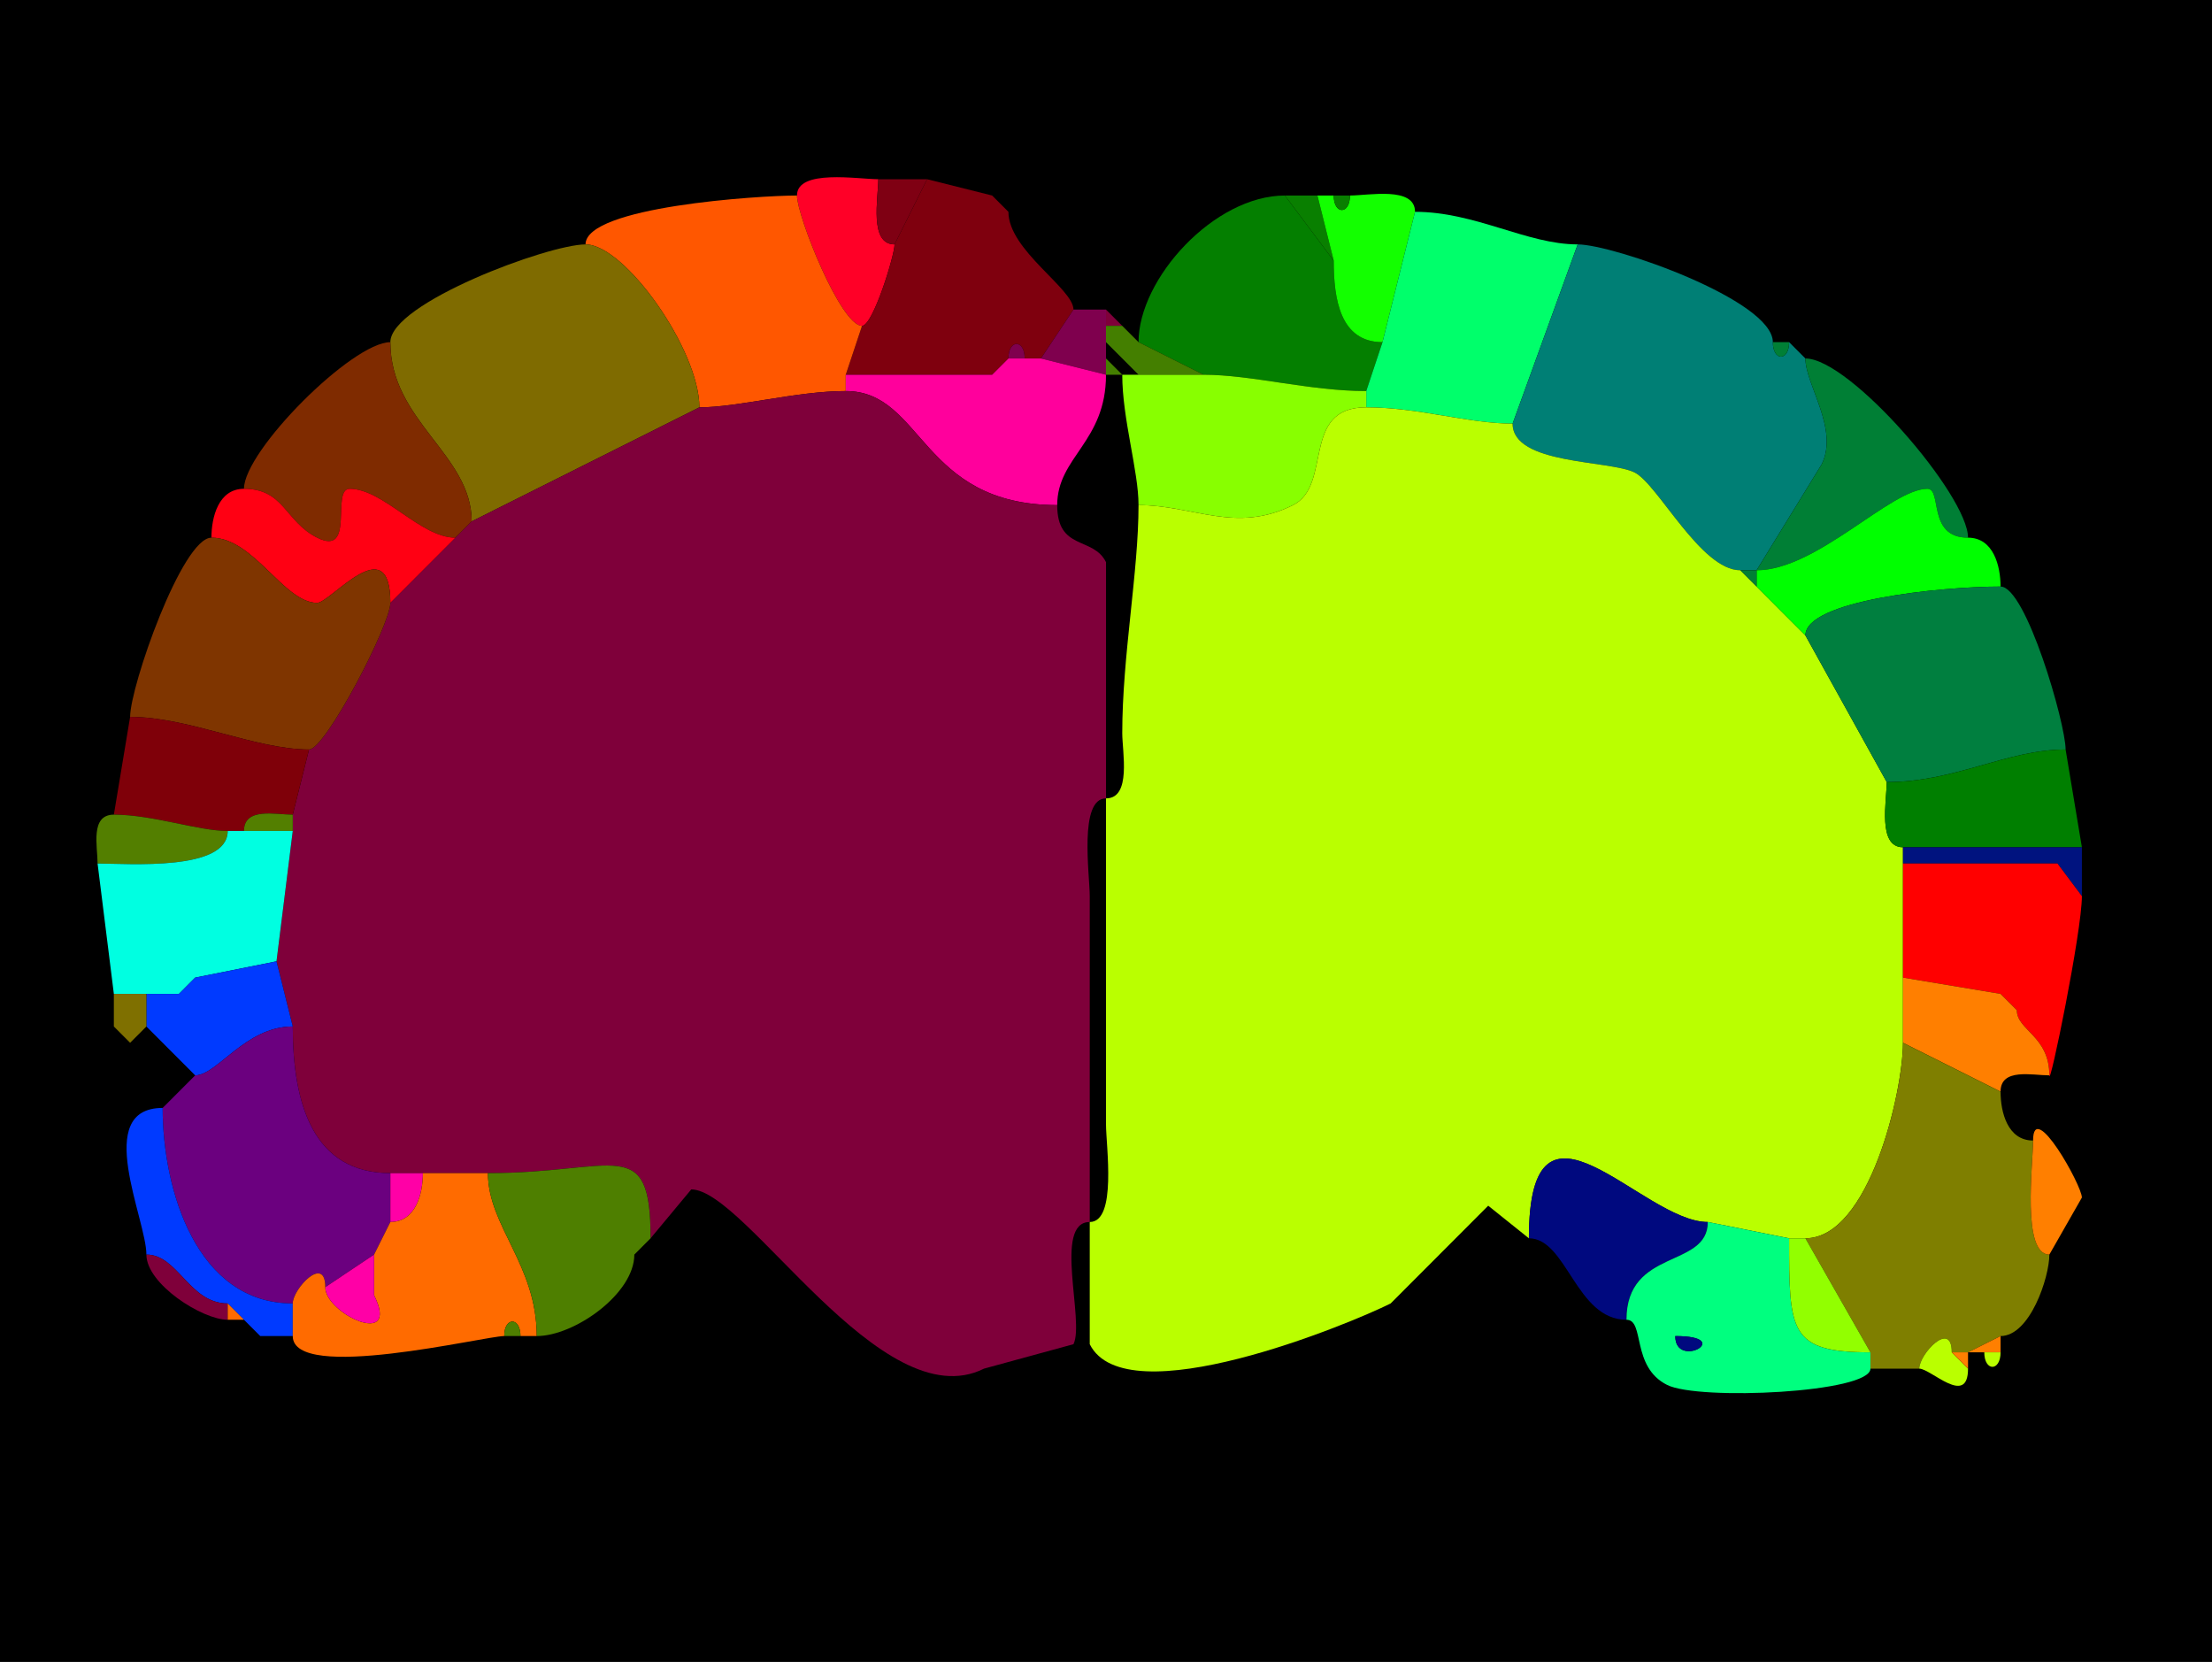 <?xml version="1.0" encoding="UTF-8"?>
<svg xmlns="http://www.w3.org/2000/svg" xmlns:xlink="http://www.w3.org/1999/xlink" width="430px" height="323px" viewBox="0 0 430 323" version="1.1">
<g id="surface1">
<rect x="0" y="0" width="430" height="323" style="fill:rgb(0%,0%,0%);fill-opacity:1;stroke:none;"/>
<path style=" stroke:none;fill-rule:nonzero;fill:rgb(100%,0%,15.294%);fill-opacity:1;" d="M 173.898 47.5 C 173.898 49.625 169.699 63.332 167.574 63.332 C 163.426 63.332 154.926 41.965 154.926 38 C 154.926 32.797 166.832 34.832 170.734 34.832 C 170.734 38.461 168.906 47.5 173.898 47.5 Z M 173.898 47.5 "/>
<path style=" stroke:none;fill-rule:nonzero;fill:rgb(49.804%,0%,7.451%);fill-opacity:1;" d="M 180.219 34.832 L 173.898 47.5 C 168.906 47.5 170.734 38.461 170.734 34.832 C 170.734 34.832 180.219 34.832 180.219 34.832 Z M 180.219 34.832 "/>
<path style=" stroke:none;fill-rule:nonzero;fill:rgb(49.804%,0%,5.49%);fill-opacity:1;" d="M 164.41 72.832 L 192.867 72.832 C 192.867 72.832 196.031 69.668 196.031 69.668 C 196.031 65.91 199.191 65.91 199.191 69.668 C 199.191 69.668 202.352 69.668 202.352 69.668 C 202.352 69.668 208.676 60.168 208.676 60.168 C 208.676 56.09 196.031 48.648 196.031 41.168 C 196.031 41.168 192.867 38 192.867 38 C 192.867 38 180.219 34.832 180.219 34.832 C 180.219 34.832 173.898 47.5 173.898 47.5 C 173.898 49.625 169.699 63.332 167.574 63.332 C 167.574 63.332 164.41 72.832 164.41 72.832 Z M 164.41 72.832 "/>
<path style=" stroke:none;fill-rule:nonzero;fill:rgb(100%,34.118%,0%);fill-opacity:1;" d="M 164.41 76 C 154.883 76 143.508 79.168 135.957 79.168 C 135.957 68.004 121.449 47.5 113.824 47.5 C 113.824 40.168 147.52 38 154.926 38 C 154.926 41.965 163.426 63.332 167.574 63.332 C 167.574 63.332 164.41 72.832 164.41 72.832 C 164.41 72.832 164.41 76 164.41 76 Z M 164.41 76 "/>
<path style=" stroke:none;fill-rule:nonzero;fill:rgb(49.804%,0%,22.745%);fill-opacity:1;" d="M 192.867 38 L 196.031 41.168 C 196.031 41.168 192.867 38 192.867 38 Z M 192.867 38 "/>
<path style=" stroke:none;fill-rule:nonzero;fill:rgb(1.569%,49.804%,0%);fill-opacity:1;" d="M 233.969 72.832 C 243.387 72.832 254.488 76 265.59 76 C 265.59 76 268.75 66.5 268.75 66.5 C 260.531 66.5 259.266 58.141 259.266 50.668 C 259.266 50.668 249.781 38 249.781 38 C 236.047 38 221.324 54.141 221.324 66.5 C 221.324 66.5 233.969 72.832 233.969 72.832 Z M 233.969 72.832 "/>
<path style=" stroke:none;fill-rule:nonzero;fill:rgb(3.529%,49.804%,0%);fill-opacity:1;" d="M 256.102 38 L 259.266 50.668 C 259.266 50.668 249.781 38 249.781 38 C 249.781 38 256.102 38 256.102 38 Z M 256.102 38 "/>
<path style=" stroke:none;fill-rule:nonzero;fill:rgb(7.451%,100%,0%);fill-opacity:1;" d="M 259.266 50.668 C 259.266 58.141 260.531 66.5 268.75 66.5 C 268.75 66.5 275.074 41.168 275.074 41.168 C 275.074 36.168 266.047 38 262.426 38 C 262.426 41.754 259.266 41.754 259.266 38 C 259.266 38 256.102 38 256.102 38 C 256.102 38 259.266 50.668 259.266 50.668 Z M 259.266 50.668 "/>
<path style=" stroke:none;fill-rule:nonzero;fill:rgb(3.529%,49.804%,0%);fill-opacity:1;" d="M 259.266 38 L 262.426 38 C 262.426 41.754 259.266 41.754 259.266 38 Z M 259.266 38 "/>
<path style=" stroke:none;fill-rule:nonzero;fill:rgb(0%,100%,41.961%);fill-opacity:1;" d="M 265.59 79.168 C 275.777 79.168 285.434 82.332 294.043 82.332 C 294.043 82.332 306.691 47.5 306.691 47.5 C 296.828 47.5 286.84 41.168 275.074 41.168 C 275.074 41.168 268.75 66.5 268.75 66.5 C 268.75 66.5 265.59 76 265.59 76 C 265.59 76 265.59 79.168 265.59 79.168 Z M 265.59 79.168 "/>
<path style=" stroke:none;fill-rule:nonzero;fill:rgb(49.804%,41.961%,0%);fill-opacity:1;" d="M 135.957 79.168 L 91.691 101.332 C 91.691 88.309 75.883 81.887 75.883 66.5 C 75.883 58.914 106.598 47.5 113.824 47.5 C 121.449 47.5 135.957 68.004 135.957 79.168 Z M 135.957 79.168 "/>
<path style=" stroke:none;fill-rule:nonzero;fill:rgb(0%,49.804%,45.882%);fill-opacity:1;" d="M 338.309 110.832 L 341.469 110.832 C 341.469 110.832 354.117 90.25 354.117 90.25 C 357.535 83.406 350.957 74.75 350.957 69.668 C 350.957 69.668 347.793 66.5 347.793 66.5 C 347.793 70.254 344.633 70.254 344.633 66.5 C 344.633 58.328 313.578 47.5 306.691 47.5 C 306.691 47.5 294.043 82.332 294.043 82.332 C 294.043 90.363 312.883 89.391 317.758 91.832 C 322.297 94.109 330.621 110.832 338.309 110.832 Z M 338.309 110.832 "/>
<path style=" stroke:none;fill-rule:nonzero;fill:rgb(49.804%,0%,30.588%);fill-opacity:1;" d="M 215 69.668 L 215 72.832 C 215 72.832 202.352 69.668 202.352 69.668 C 202.352 69.668 208.676 60.168 208.676 60.168 C 208.676 60.168 215 60.168 215 60.168 C 215 60.168 215 63.332 215 63.332 C 215 63.332 215 66.5 215 66.5 C 215 66.5 215 69.668 215 69.668 Z M 215 69.668 "/>
<path style=" stroke:none;fill-rule:nonzero;fill:rgb(49.804%,0%,22.745%);fill-opacity:1;" d="M 215 63.332 L 218.16 63.332 C 218.16 63.332 215 60.168 215 60.168 C 215 60.168 215 63.332 215 63.332 Z M 215 63.332 "/>
<path style=" stroke:none;fill-rule:nonzero;fill:rgb(26.667%,49.804%,0%);fill-opacity:1;" d="M 221.324 72.832 L 233.969 72.832 C 233.969 72.832 221.324 66.5 221.324 66.5 C 221.324 66.5 218.16 63.332 218.16 63.332 C 218.16 63.332 215 63.332 215 63.332 C 215 63.332 215 66.5 215 66.5 C 215 66.5 221.324 72.832 221.324 72.832 Z M 221.324 72.832 "/>
<path style=" stroke:none;fill-rule:nonzero;fill:rgb(49.804%,16.863%,0%);fill-opacity:1;" d="M 91.691 101.332 L 88.531 104.5 C 81.754 104.5 74.5 95 67.977 95 C 64.277 95 69.156 108.258 61.656 104.5 C 55.398 101.367 55.258 95 47.426 95 C 47.426 87.59 68.484 66.5 75.883 66.5 C 75.883 81.887 91.691 88.309 91.691 101.332 Z M 91.691 101.332 "/>
<path style=" stroke:none;fill-rule:nonzero;fill:rgb(49.804%,0%,30.588%);fill-opacity:1;" d="M 196.031 69.668 L 199.191 69.668 C 199.191 65.91 196.031 65.91 196.031 69.668 Z M 196.031 69.668 "/>
<path style=" stroke:none;fill-rule:nonzero;fill:rgb(0%,49.804%,20.784%);fill-opacity:1;" d="M 344.633 66.5 L 347.793 66.5 C 347.793 70.254 344.633 70.254 344.633 66.5 Z M 344.633 66.5 "/>
<path style=" stroke:none;fill-rule:nonzero;fill:rgb(49.804%,0%,30.588%);fill-opacity:1;" d="M 196.031 69.668 L 192.867 72.832 C 192.867 72.832 196.031 69.668 196.031 69.668 Z M 196.031 69.668 "/>
<path style=" stroke:none;fill-rule:nonzero;fill:rgb(100%,0%,61.176%);fill-opacity:1;" d="M 164.41 76 C 179.523 76 178.871 98.168 205.516 98.168 C 205.516 88.773 215 85.957 215 72.832 C 215 72.832 202.352 69.668 202.352 69.668 C 202.352 69.668 199.191 69.668 199.191 69.668 C 199.191 69.668 196.031 69.668 196.031 69.668 C 196.031 69.668 192.867 72.832 192.867 72.832 C 192.867 72.832 164.41 72.832 164.41 72.832 C 164.41 72.832 164.41 76 164.41 76 Z M 164.41 76 "/>
<path style=" stroke:none;fill-rule:nonzero;fill:rgb(26.667%,49.804%,0%);fill-opacity:1;" d="M 215 72.832 L 218.16 72.832 C 218.16 72.832 215 69.668 215 69.668 C 215 69.668 215 72.832 215 72.832 Z M 215 72.832 "/>
<path style=" stroke:none;fill-rule:nonzero;fill:rgb(0%,49.804%,20.784%);fill-opacity:1;" d="M 382.574 104.5 C 374.566 104.5 377.609 95 374.668 95 C 367.547 95 353.18 110.832 341.469 110.832 C 341.469 110.832 354.117 90.25 354.117 90.25 C 357.535 83.406 350.957 74.75 350.957 69.668 C 359.648 69.668 382.574 96.285 382.574 104.5 Z M 382.574 104.5 "/>
<path style=" stroke:none;fill-rule:nonzero;fill:rgb(53.333%,100%,0%);fill-opacity:1;" d="M 265.59 79.168 C 252.801 79.168 259.105 94.289 251.359 98.168 C 240.211 103.75 231.992 98.168 221.324 98.168 C 221.324 91.527 218.16 81.406 218.16 72.832 C 218.16 72.832 221.324 72.832 221.324 72.832 C 221.324 72.832 233.969 72.832 233.969 72.832 C 243.387 72.832 254.488 76 265.59 76 C 265.59 76 265.59 79.168 265.59 79.168 Z M 265.59 79.168 "/>
<path style=" stroke:none;fill-rule:nonzero;fill:rgb(49.804%,0%,22.745%);fill-opacity:1;" d="M 211.84 237.5 C 204.691 237.5 210.898 256.797 208.676 261.25 L 191.285 266 C 171.344 275.988 144.977 231.168 134.375 231.168 L 126.469 240.668 C 126.469 220.156 119.766 228 94.852 228 C 94.852 228 82.207 228 82.207 228 C 82.207 228 75.883 228 75.883 228 C 60.895 228 56.91 214.578 56.91 199.5 C 56.91 199.5 53.75 186.832 53.75 186.832 C 53.75 186.832 56.91 161.5 56.91 161.5 C 56.91 161.5 56.91 158.332 56.91 158.332 C 56.91 158.332 60.074 145.668 60.074 145.668 C 63.273 145.668 75.883 121.371 75.883 117.168 C 75.883 117.168 88.531 104.5 88.531 104.5 C 88.531 104.5 91.691 101.332 91.691 101.332 C 91.691 101.332 135.957 79.168 135.957 79.168 C 143.508 79.168 154.883 76 164.41 76 C 179.523 76 178.871 98.168 205.516 98.168 C 205.516 107.082 212.48 104.199 215 109.25 C 215 109.25 215 155.168 215 155.168 C 209.676 155.168 211.84 169.984 211.84 174.168 C 211.84 174.168 211.84 237.5 211.84 237.5 Z M 211.84 237.5 "/>
<path style=" stroke:none;fill-rule:nonzero;fill:rgb(72.941%,100%,0%);fill-opacity:1;" d="M 347.793 240.668 L 350.957 240.668 C 363.355 240.668 369.926 212.188 369.926 202.668 C 369.926 202.668 369.926 190 369.926 190 C 369.926 180.293 369.926 176.016 369.926 167.832 C 369.926 167.832 369.926 164.668 369.926 164.668 C 364.934 164.668 366.766 155.625 366.766 152 C 366.766 152 350.957 123.5 350.957 123.5 C 350.957 123.5 341.469 114 341.469 114 C 341.469 114 338.309 110.832 338.309 110.832 C 330.621 110.832 322.297 94.109 317.758 91.832 C 312.883 89.391 294.043 90.363 294.043 82.332 C 285.434 82.332 275.777 79.168 265.59 79.168 C 252.801 79.168 259.105 94.289 251.359 98.168 C 240.211 103.75 231.992 98.168 221.324 98.168 C 221.324 111.219 218.16 127.539 218.16 142.5 C 218.16 146.125 219.992 155.168 215 155.168 C 215 155.168 215 218.5 215 218.5 C 215 222.684 217.164 237.5 211.84 237.5 C 211.84 237.5 211.84 261.25 211.84 261.25 C 218.863 275.324 262.348 257.332 270.332 253.332 C 270.332 253.332 289.301 234.332 289.301 234.332 C 289.301 234.332 297.207 240.668 297.207 240.668 C 297.207 207.707 319.172 237.5 331.984 237.5 C 331.984 237.5 347.793 240.668 347.793 240.668 Z M 347.793 240.668 "/>
<path style=" stroke:none;fill-rule:nonzero;fill:rgb(100%,0%,7.451%);fill-opacity:1;" d="M 88.531 104.5 L 75.883 117.168 C 75.883 102.562 64.234 117.168 61.656 117.168 C 55.176 117.168 49.352 104.5 41.102 104.5 C 41.102 100.578 42.438 95 47.426 95 C 55.258 95 55.398 101.367 61.656 104.5 C 69.156 108.258 64.277 95 67.977 95 C 74.5 95 81.754 104.5 88.531 104.5 Z M 88.531 104.5 "/>
<path style=" stroke:none;fill-rule:nonzero;fill:rgb(0%,100%,0%);fill-opacity:1;" d="M 388.898 114 C 377.105 114 350.957 116.707 350.957 123.5 C 350.957 123.5 341.469 114 341.469 114 C 341.469 114 341.469 110.832 341.469 110.832 C 353.18 110.832 367.547 95 374.668 95 C 377.609 95 374.566 104.5 382.574 104.5 C 387.559 104.5 388.898 110.078 388.898 114 Z M 388.898 114 "/>
<path style=" stroke:none;fill-rule:nonzero;fill:rgb(49.804%,20.784%,0%);fill-opacity:1;" d="M 25.293 139.332 C 36.645 139.332 49.676 145.668 60.074 145.668 C 63.273 145.668 75.883 121.371 75.883 117.168 C 75.883 102.562 64.234 117.168 61.656 117.168 C 55.176 117.168 49.352 104.5 41.102 104.5 C 35.406 104.5 25.293 133.414 25.293 139.332 Z M 25.293 139.332 "/>
<path style=" stroke:none;fill-rule:nonzero;fill:rgb(0%,49.804%,20.784%);fill-opacity:1;" d="M 341.469 110.832 L 341.469 114 C 341.469 114 338.309 110.832 338.309 110.832 C 338.309 110.832 341.469 110.832 341.469 110.832 Z M 341.469 110.832 "/>
<path style=" stroke:none;fill-rule:nonzero;fill:rgb(0%,49.804%,24.706%);fill-opacity:1;" d="M 401.543 145.668 C 390.098 145.668 380.145 152 366.766 152 C 366.766 152 350.957 123.5 350.957 123.5 C 350.957 116.707 377.105 114 388.898 114 C 393.844 114 401.543 140.625 401.543 145.668 Z M 401.543 145.668 "/>
<path style=" stroke:none;fill-rule:nonzero;fill:rgb(49.804%,0%,3.529%);fill-opacity:1;" d="M 44.266 161.5 L 47.426 161.5 C 47.426 156.836 53.598 158.332 56.91 158.332 C 56.91 158.332 60.074 145.668 60.074 145.668 C 49.676 145.668 36.645 139.332 25.293 139.332 C 25.293 139.332 22.133 158.332 22.133 158.332 C 29.75 158.332 38.512 161.5 44.266 161.5 Z M 44.266 161.5 "/>
<path style=" stroke:none;fill-rule:nonzero;fill:rgb(0%,49.804%,0%);fill-opacity:1;" d="M 369.926 164.668 C 383.941 164.668 390.691 164.668 404.707 164.668 C 404.707 164.668 401.543 145.668 401.543 145.668 C 390.098 145.668 380.145 152 366.766 152 C 366.766 155.625 364.934 164.668 369.926 164.668 Z M 369.926 164.668 "/>
<path style=" stroke:none;fill-rule:nonzero;fill:rgb(32.549%,49.804%,0%);fill-opacity:1;" d="M 44.266 161.5 C 44.266 169.379 24.977 167.832 18.969 167.832 C 18.969 164.516 17.477 158.332 22.133 158.332 C 29.75 158.332 38.512 161.5 44.266 161.5 Z M 44.266 161.5 "/>
<path style=" stroke:none;fill-rule:nonzero;fill:rgb(32.549%,49.804%,0%);fill-opacity:1;" d="M 47.426 161.5 L 56.91 161.5 C 56.91 161.5 56.91 158.332 56.91 158.332 C 53.598 158.332 47.426 156.836 47.426 161.5 Z M 47.426 161.5 "/>
<path style=" stroke:none;fill-rule:nonzero;fill:rgb(0%,100%,88.235%);fill-opacity:1;" d="M 28.457 193.168 L 34.781 193.168 C 34.781 193.168 37.941 190 37.941 190 C 37.941 190 53.75 186.832 53.75 186.832 C 53.75 186.832 56.91 161.5 56.91 161.5 C 56.91 161.5 47.426 161.5 47.426 161.5 C 47.426 161.5 44.266 161.5 44.266 161.5 C 44.266 169.379 24.977 167.832 18.969 167.832 C 18.969 167.832 22.133 193.168 22.133 193.168 C 22.133 193.168 28.457 193.168 28.457 193.168 Z M 28.457 193.168 "/>
<path style=" stroke:none;fill-rule:nonzero;fill:rgb(0%,7.451%,49.804%);fill-opacity:1;" d="M 369.926 167.832 C 381.109 167.832 391.551 167.832 399.965 167.832 L 404.707 174.168 C 404.707 174.168 404.707 164.668 404.707 164.668 C 390.691 164.668 383.941 164.668 369.926 164.668 C 369.926 164.668 369.926 167.832 369.926 167.832 Z M 369.926 167.832 "/>
<path style=" stroke:none;fill-rule:nonzero;fill:rgb(100%,0%,0%);fill-opacity:1;" d="M 392.059 196.332 C 392.059 200.262 398.383 201.324 398.383 209 C 398.383 211.77 404.707 181.078 404.707 174.168 C 404.707 174.168 399.965 167.832 399.965 167.832 C 391.551 167.832 381.109 167.832 369.926 167.832 C 369.926 176.016 369.926 180.293 369.926 190 C 369.926 190 388.898 193.168 388.898 193.168 C 388.898 193.168 392.059 196.332 392.059 196.332 Z M 392.059 196.332 "/>
<path style=" stroke:none;fill-rule:nonzero;fill:rgb(0%,22.745%,100%);fill-opacity:1;" d="M 56.91 199.5 C 47.695 199.5 42.207 209 37.941 209 C 37.941 209 28.457 199.5 28.457 199.5 C 28.457 199.5 28.457 193.168 28.457 193.168 C 28.457 193.168 34.781 193.168 34.781 193.168 C 34.781 193.168 37.941 190 37.941 190 C 37.941 190 53.75 186.832 53.75 186.832 C 53.75 186.832 56.91 199.5 56.91 199.5 Z M 56.91 199.5 "/>
<path style=" stroke:none;fill-rule:nonzero;fill:rgb(49.804%,43.922%,0%);fill-opacity:1;" d="M 37.941 190 L 34.781 193.168 C 34.781 193.168 37.941 190 37.941 190 Z M 37.941 190 "/>
<path style=" stroke:none;fill-rule:nonzero;fill:rgb(100%,49.804%,0%);fill-opacity:1;" d="M 398.383 209 C 395.07 209 388.898 207.504 388.898 212.168 C 388.898 212.168 369.926 202.668 369.926 202.668 C 369.926 202.668 369.926 190 369.926 190 C 369.926 190 388.898 193.168 388.898 193.168 C 388.898 193.168 392.059 196.332 392.059 196.332 C 392.059 200.262 398.383 201.324 398.383 209 Z M 398.383 209 "/>
<path style=" stroke:none;fill-rule:nonzero;fill:rgb(49.804%,43.922%,0%);fill-opacity:1;" d="M 28.457 199.5 L 25.293 202.668 C 25.293 202.668 22.133 199.5 22.133 199.5 C 22.133 199.5 22.133 193.168 22.133 193.168 C 22.133 193.168 28.457 193.168 28.457 193.168 C 28.457 193.168 28.457 199.5 28.457 199.5 Z M 28.457 199.5 "/>
<path style=" stroke:none;fill-rule:nonzero;fill:rgb(0%,49.804%,47.843%);fill-opacity:1;" d="M 388.898 193.168 L 392.059 196.332 C 392.059 196.332 388.898 193.168 388.898 193.168 Z M 388.898 193.168 "/>
<path style=" stroke:none;fill-rule:nonzero;fill:rgb(49.804%,0%,22.745%);fill-opacity:1;" d="M 22.133 199.5 L 25.293 202.668 C 25.293 202.668 22.133 199.5 22.133 199.5 Z M 22.133 199.5 "/>
<path style=" stroke:none;fill-rule:nonzero;fill:rgb(41.961%,0%,49.804%);fill-opacity:1;" d="M 63.234 250.168 C 63.234 243.754 56.91 250.496 56.91 253.332 C 38.195 253.332 31.617 231.23 31.617 215.332 C 31.617 215.332 37.941 209 37.941 209 C 42.207 209 47.695 199.5 56.91 199.5 C 56.91 214.578 60.895 228 75.883 228 C 75.883 228 75.883 237.5 75.883 237.5 C 75.883 237.5 72.719 243.832 72.719 243.832 C 72.719 243.832 63.234 250.168 63.234 250.168 Z M 63.234 250.168 "/>
<path style=" stroke:none;fill-rule:nonzero;fill:rgb(49.804%,49.804%,0%);fill-opacity:1;" d="M 363.602 266 L 373.09 266 C 373.09 263.164 379.41 256.418 379.41 262.832 C 379.41 262.832 382.574 262.832 382.574 262.832 C 382.574 262.832 388.898 259.668 388.898 259.668 C 394.598 259.668 398.383 248.293 398.383 243.832 C 392.965 243.832 395.219 226.117 395.219 221.668 C 390.234 221.668 388.898 216.09 388.898 212.168 C 388.898 212.168 369.926 202.668 369.926 202.668 C 369.926 212.188 363.355 240.668 350.957 240.668 C 350.957 240.668 363.602 262.832 363.602 262.832 C 363.602 262.832 363.602 266 363.602 266 Z M 363.602 266 "/>
<path style=" stroke:none;fill-rule:nonzero;fill:rgb(0%,22.745%,100%);fill-opacity:1;" d="M 50.59 259.668 L 56.91 259.668 C 56.91 259.668 56.91 253.332 56.91 253.332 C 38.195 253.332 31.617 231.23 31.617 215.332 C 17.957 215.332 28.457 236.949 28.457 243.832 C 34.609 243.832 36.789 253.332 44.266 253.332 C 44.266 253.332 47.426 256.5 47.426 256.5 C 47.426 256.5 50.59 259.668 50.59 259.668 Z M 50.59 259.668 "/>
<path style=" stroke:none;fill-rule:nonzero;fill:rgb(100%,49.804%,0%);fill-opacity:1;" d="M 395.219 221.668 C 395.219 226.117 392.965 243.832 398.383 243.832 C 398.383 243.832 404.707 232.75 404.707 232.75 C 404.707 230.383 395.219 213.449 395.219 221.668 Z M 395.219 221.668 "/>
<path style=" stroke:none;fill-rule:nonzero;fill:rgb(0%,3.529%,49.804%);fill-opacity:1;" d="M 297.207 240.668 C 304.598 240.668 306.344 256.5 316.176 256.5 C 316.176 242.52 331.984 246.574 331.984 237.5 C 319.172 237.5 297.207 207.707 297.207 240.668 Z M 297.207 240.668 "/>
<path style=" stroke:none;fill-rule:nonzero;fill:rgb(100%,0%,65.098%);fill-opacity:1;" d="M 82.207 228 C 82.207 231.922 80.871 237.5 75.883 237.5 C 75.883 237.5 75.883 228 75.883 228 C 75.883 228 82.207 228 82.207 228 Z M 82.207 228 "/>
<path style=" stroke:none;fill-rule:nonzero;fill:rgb(100%,41.961%,0%);fill-opacity:1;" d="M 101.176 259.668 L 104.34 259.668 C 104.34 245.805 94.852 238.293 94.852 228 C 94.852 228 82.207 228 82.207 228 C 82.207 231.922 80.871 237.5 75.883 237.5 C 75.883 237.5 72.719 243.832 72.719 243.832 C 72.719 243.832 72.719 251.75 72.719 251.75 C 77.918 262.164 63.234 255.336 63.234 250.168 C 63.234 243.754 56.91 250.496 56.91 253.332 C 56.91 253.332 56.91 259.668 56.91 259.668 C 56.91 268.738 94.223 259.668 98.016 259.668 C 98.016 255.91 101.176 255.91 101.176 259.668 Z M 101.176 259.668 "/>
<path style=" stroke:none;fill-rule:nonzero;fill:rgb(30.588%,49.804%,0%);fill-opacity:1;" d="M 123.309 243.832 C 123.309 251.449 111.668 259.668 104.34 259.668 C 104.34 245.805 94.852 238.293 94.852 228 C 119.766 228 126.469 220.156 126.469 240.668 C 126.469 240.668 123.309 243.832 123.309 243.832 Z M 123.309 243.832 "/>
<path style=" stroke:none;fill-rule:nonzero;fill:rgb(100%,0%,65.098%);fill-opacity:1;" d="M 75.883 237.5 L 72.719 243.832 C 72.719 243.832 75.883 237.5 75.883 237.5 Z M 75.883 237.5 "/>
<path style=" stroke:none;fill-rule:evenodd;fill:rgb(0%,100%,49.804%);fill-opacity:1;" d="M 325.66 259.668 C 325.66 266.289 337.504 259.668 325.66 259.668 M 363.602 262.832 L 363.602 266 C 363.602 270.695 330.25 272.254 324.082 269.168 C 317.035 265.637 319.789 256.5 316.176 256.5 C 316.176 242.52 331.984 246.574 331.984 237.5 C 331.984 237.5 347.793 240.668 347.793 240.668 C 347.793 258.77 347.773 262.832 363.602 262.832 Z M 363.602 262.832 "/>
<path style=" stroke:none;fill-rule:nonzero;fill:rgb(49.804%,0%,22.745%);fill-opacity:1;" d="M 126.469 240.668 L 123.309 243.832 C 123.309 243.832 126.469 240.668 126.469 240.668 Z M 126.469 240.668 "/>
<path style=" stroke:none;fill-rule:nonzero;fill:rgb(57.255%,100%,0%);fill-opacity:1;" d="M 350.957 240.668 L 363.602 262.832 C 347.773 262.832 347.793 258.77 347.793 240.668 C 347.793 240.668 350.957 240.668 350.957 240.668 Z M 350.957 240.668 "/>
<path style=" stroke:none;fill-rule:nonzero;fill:rgb(49.804%,0%,22.745%);fill-opacity:1;" d="M 44.266 253.332 L 44.266 256.5 C 39.328 256.5 28.457 249.57 28.457 243.832 C 34.609 243.832 36.789 253.332 44.266 253.332 Z M 44.266 253.332 "/>
<path style=" stroke:none;fill-rule:nonzero;fill:rgb(100%,0%,65.098%);fill-opacity:1;" d="M 72.719 243.832 L 63.234 250.168 C 63.234 255.336 77.918 262.164 72.719 251.75 C 72.719 251.75 72.719 243.832 72.719 243.832 Z M 72.719 243.832 "/>
<path style=" stroke:none;fill-rule:nonzero;fill:rgb(100%,41.961%,0%);fill-opacity:1;" d="M 44.266 256.5 L 47.426 256.5 C 47.426 256.5 44.266 253.332 44.266 253.332 C 44.266 253.332 44.266 256.5 44.266 256.5 Z M 44.266 256.5 "/>
<path style=" stroke:none;fill-rule:nonzero;fill:rgb(49.804%,0%,22.745%);fill-opacity:1;" d="M 47.426 256.5 L 50.59 259.668 C 50.59 259.668 47.426 256.5 47.426 256.5 Z M 47.426 256.5 "/>
<path style=" stroke:none;fill-rule:nonzero;fill:rgb(30.588%,49.804%,0%);fill-opacity:1;" d="M 98.016 259.668 L 101.176 259.668 C 101.176 255.91 98.016 255.91 98.016 259.668 Z M 98.016 259.668 "/>
<path style=" stroke:none;fill-rule:nonzero;fill:rgb(0%,3.529%,49.804%);fill-opacity:1;" d="M 325.66 259.668 C 325.66 266.289 337.504 259.668 325.66 259.668 Z M 325.66 259.668 "/>
<path style=" stroke:none;fill-rule:nonzero;fill:rgb(72.941%,100%,0%);fill-opacity:1;" d="M 373.09 266 C 375.352 266 382.574 273.512 382.574 266 C 382.574 266 379.41 262.832 379.41 262.832 C 379.41 256.418 373.09 263.164 373.09 266 Z M 373.09 266 "/>
<path style=" stroke:none;fill-rule:nonzero;fill:rgb(100%,49.804%,0%);fill-opacity:1;" d="M 385.734 262.832 L 388.898 262.832 C 388.898 262.832 388.898 259.668 388.898 259.668 C 388.898 259.668 382.574 262.832 382.574 262.832 C 382.574 262.832 385.734 262.832 385.734 262.832 Z M 385.734 262.832 "/>
<path style=" stroke:none;fill-rule:nonzero;fill:rgb(100%,49.804%,0%);fill-opacity:1;" d="M 382.574 262.832 L 382.574 266 C 382.574 266 379.41 262.832 379.41 262.832 C 379.41 262.832 382.574 262.832 382.574 262.832 Z M 382.574 262.832 "/>
<path style=" stroke:none;fill-rule:nonzero;fill:rgb(72.941%,100%,0%);fill-opacity:1;" d="M 385.734 262.832 L 388.898 262.832 C 388.898 266.59 385.734 266.59 385.734 262.832 Z M 385.734 262.832 "/>
</g>
</svg>
